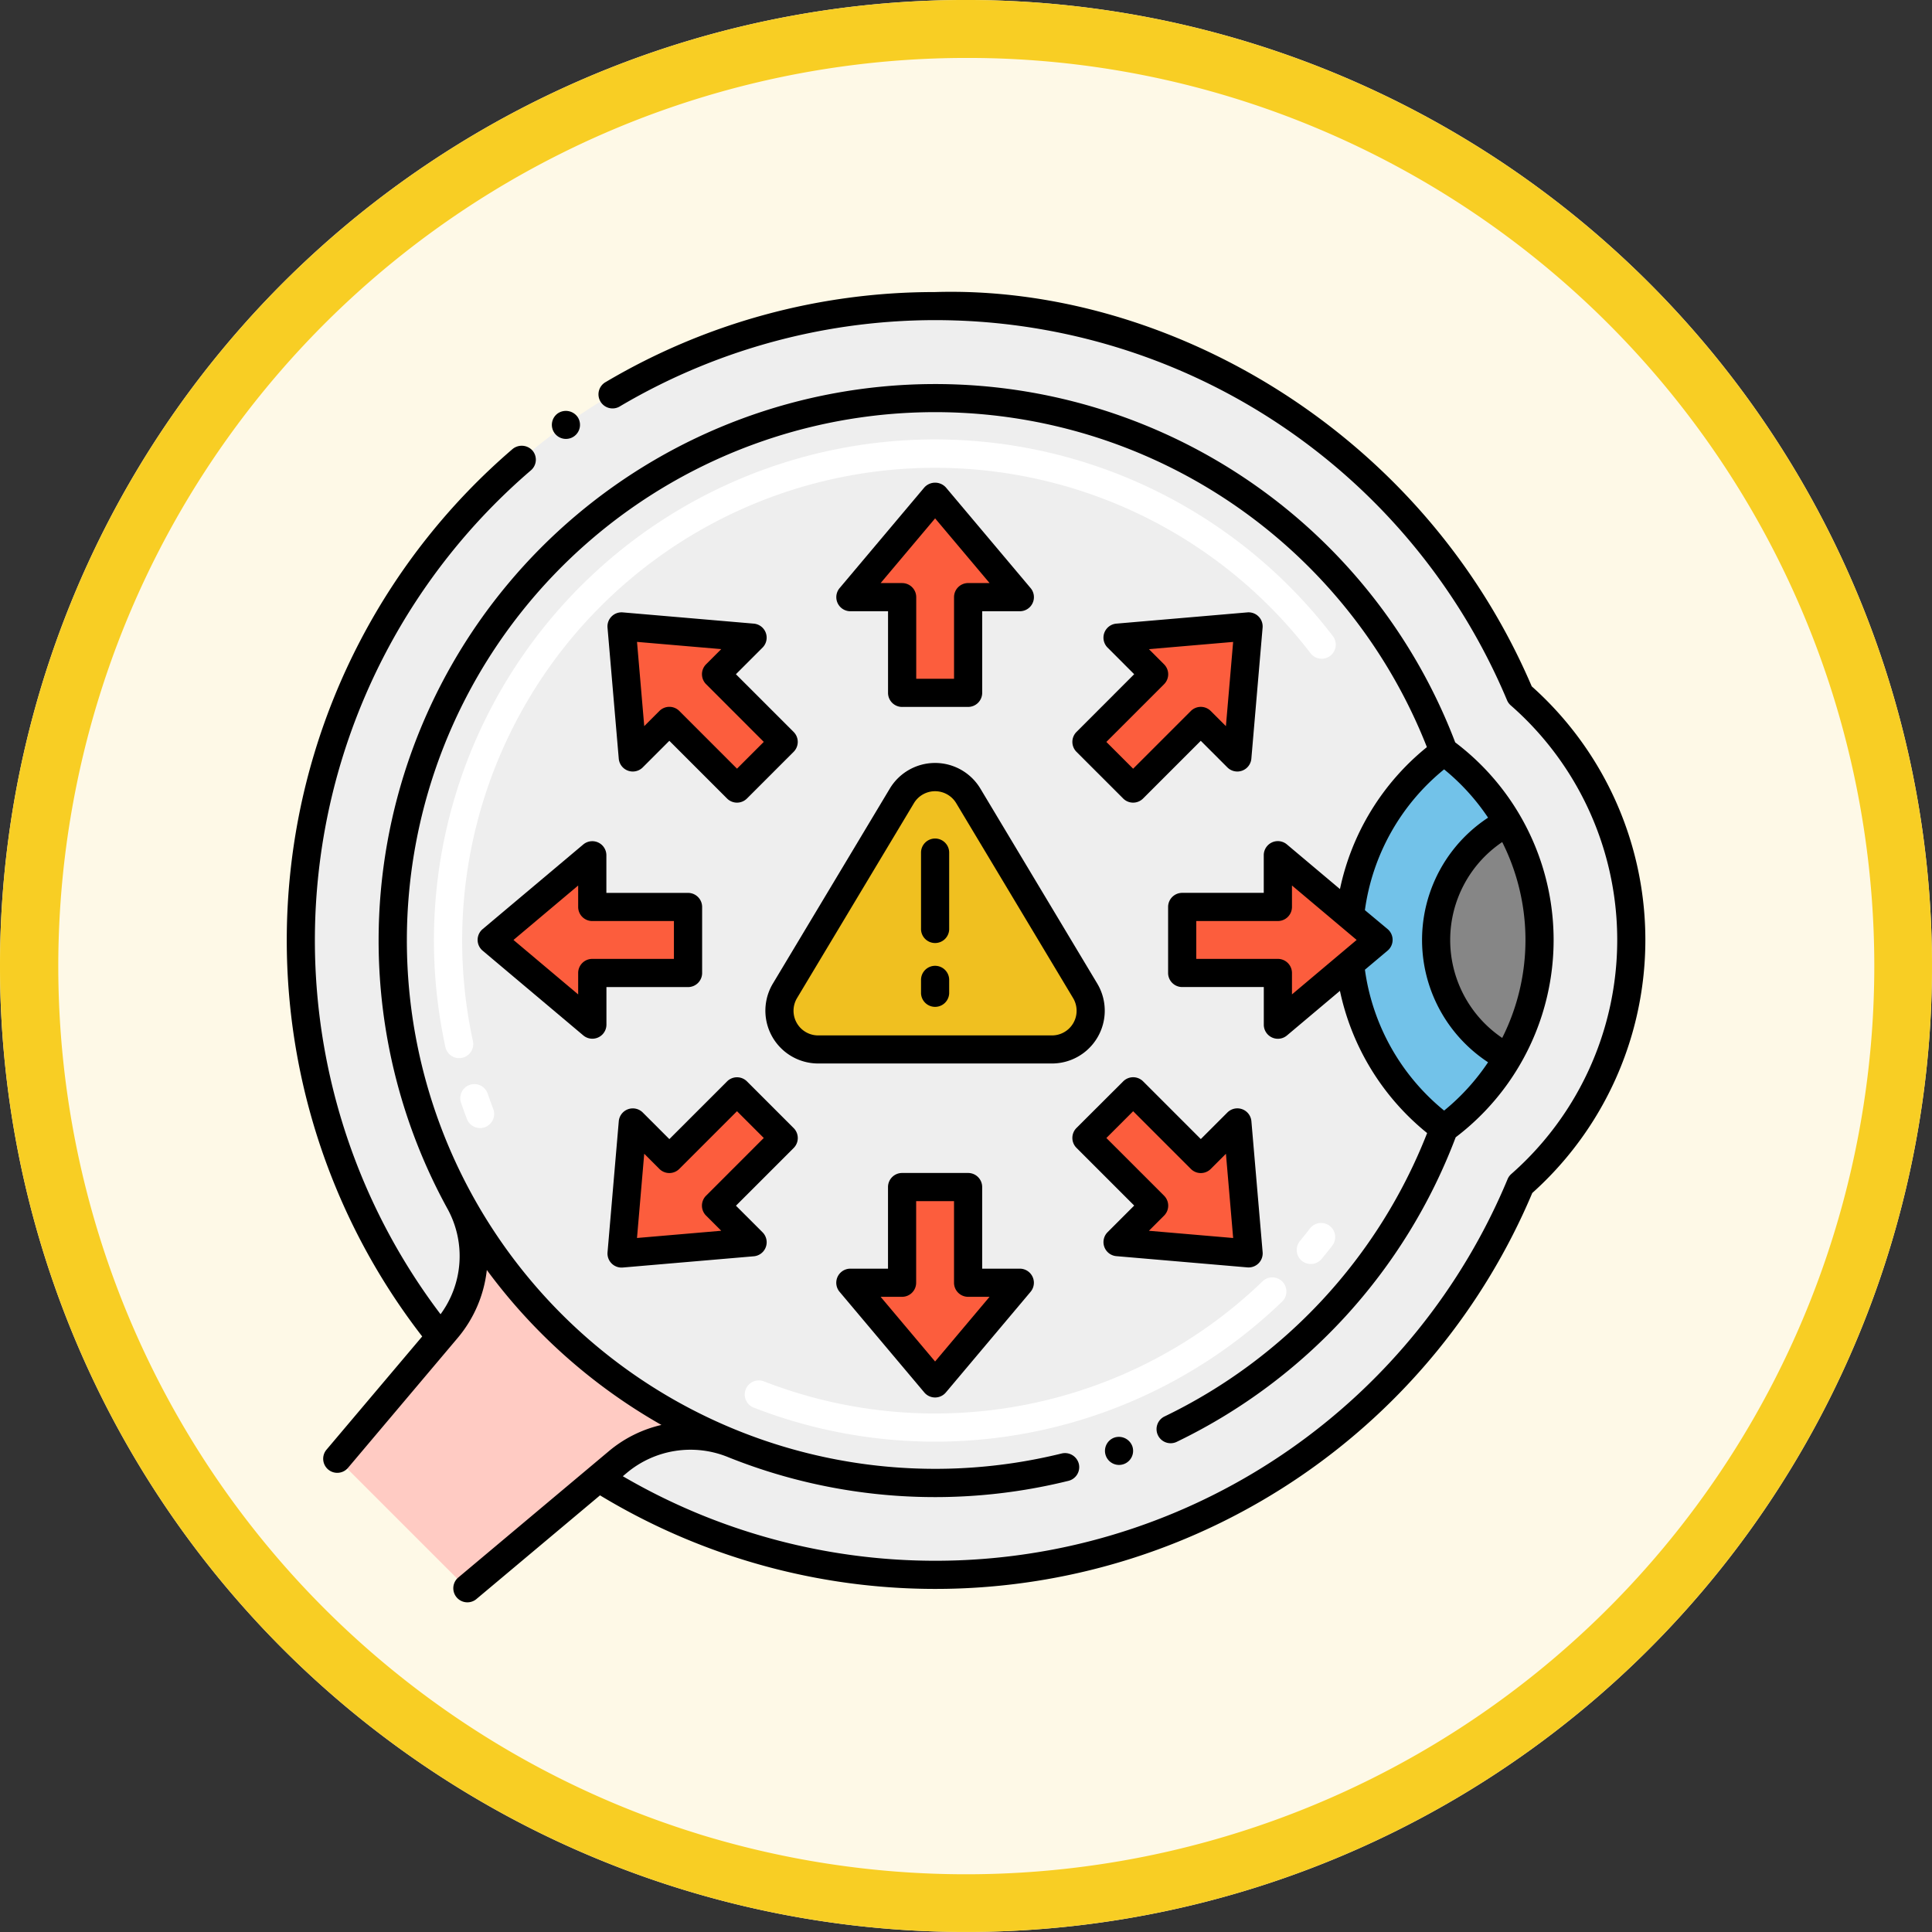 <svg xmlns="http://www.w3.org/2000/svg" width="100" height="100" viewBox="0 0 100 100">
  <rect x="0" y="0" width="100" height="100" fill="#333333" stroke="none"/>
  <g id="Grupo_1209950" data-name="Grupo 1209950" transform="translate(-907.5 -12660.469)">
    <g id="Grupo_1209232" data-name="Grupo 1209232" transform="translate(105.01 11424.253)">
      <g id="Grupo_1208492" data-name="Grupo 1208492" transform="translate(802.49 1236.215)">
        <g id="Grupo_1177675" data-name="Grupo 1177675" transform="translate(0 0)">
          <g id="Grupo_1176928" data-name="Grupo 1176928" transform="translate(0)">
            <g id="Grupo_1172322" data-name="Grupo 1172322" transform="translate(0 0)">
              <g id="Grupo_1164700" data-name="Grupo 1164700">
                <g id="Grupo_1160931" data-name="Grupo 1160931">
                  <g id="Grupo_1160749" data-name="Grupo 1160749">
                    <g id="Grupo_1158891" data-name="Grupo 1158891">
                      <g id="Grupo_1157406" data-name="Grupo 1157406">
                        <g id="Grupo_1155793" data-name="Grupo 1155793">
                          <g id="Grupo_1154704" data-name="Grupo 1154704">
                            <g id="Grupo_1150790" data-name="Grupo 1150790">
                              <g id="Grupo_1154214" data-name="Grupo 1154214">
                                <g id="Grupo_1152583" data-name="Grupo 1152583">
                                  <g id="Grupo_1146973" data-name="Grupo 1146973">
                                    <g id="Grupo_1146954" data-name="Grupo 1146954">
                                      <path id="Trazado_982547" data-name="Trazado 982547" d="M50,0a50,50,0,1,0,50,50A50,50,0,0,0,50,0Z" transform="translate(0)" fill="#fef9e7"/>
                                      <path id="Trazado_982547_-_Contorno" data-name="Trazado 982547 - Contorno" d="M50,3A47.013,47.013,0,0,0,31.706,93.308,47.013,47.013,0,0,0,68.294,6.692,46.7,46.7,0,0,0,50,3m0-3A50,50,0,1,1,0,50,50,50,0,0,1,50,0Z" transform="translate(0)" fill="#f8ce24"/>
                                    </g>
                                  </g>
                                </g>
                              </g>
                            </g>
                          </g>
                        </g>
                      </g>
                    </g>
                  </g>
                </g>
              </g>
            </g>
          </g>
        </g>
      </g>
    </g>
    <g id="Icons" transform="translate(914.982 12663.978)">
      <g id="Grupo_1209949" data-name="Grupo 1209949" transform="translate(7.355 11.595)">
        <path id="Trazado_1049034" data-name="Trazado 1049034" d="M72.961,34.254a32.834,32.834,0,1,0,.032,25.354,16.85,16.85,0,0,0-.032-25.354Z" transform="translate(-9.126 -13.396)" fill="#eee"/>
        <path id="Trazado_1049035" data-name="Trazado 1049035" d="M36.832,185.847a5.87,5.87,0,0,0-5.952.924l-7.814,6.555L16.35,186.61l5.684-6.733a5.791,5.791,0,0,0,.676-6.517,28.173,28.173,0,0,0,14.122,12.487Z" transform="translate(-13.728 -126.21)" fill="#ffcbc3"/>
        <path id="Trazado_1049036" data-name="Trazado 1049036" d="M205.838,102.982a12.092,12.092,0,0,1-4.937,9.755,12.106,12.106,0,0,1,0-19.51A12.093,12.093,0,0,1,205.838,102.982Z" transform="translate(-140.99 -69.433)" fill="#72c2e9"/>
        <path id="Trazado_1049037" data-name="Trazado 1049037" d="M216.832,111.9a12.063,12.063,0,0,1-1.642,6.09,6.852,6.852,0,0,1,0-12.177A12.016,12.016,0,0,1,216.832,111.9Z" transform="translate(-151.984 -78.35)" fill="#868686"/>
        <g id="Grupo_1209945" data-name="Grupo 1209945" transform="translate(10.613 10.597)">
          <g id="Grupo_1209929" data-name="Grupo 1209929" transform="translate(0 18.566)">
            <g id="Grupo_1209926" data-name="Grupo 1209926">
              <g id="Grupo_1209925" data-name="Grupo 1209925">
                <path id="Trazado_1049038" data-name="Trazado 1049038" d="M48.973,111.65l-5.208,4.385,5.208,4.384v-2.676h4.953v-3.417H48.973Z" transform="translate(-43.765 -111.65)" fill="#fc5d3d"/>
              </g>
            </g>
            <g id="Grupo_1209928" data-name="Grupo 1209928" transform="translate(35.741)">
              <g id="Grupo_1209927" data-name="Grupo 1209927">
                <path id="Trazado_1049039" data-name="Trazado 1049039" d="M171.339,120.419l5.208-4.384-5.208-4.385v2.676h-4.953v3.417h4.953Z" transform="translate(-166.386 -111.65)" fill="#fc5d3d"/>
              </g>
            </g>
          </g>
          <g id="Grupo_1209934" data-name="Grupo 1209934" transform="translate(18.566)">
            <g id="Grupo_1209931" data-name="Grupo 1209931" transform="translate(0)">
              <g id="Grupo_1209930" data-name="Grupo 1209930">
                <path id="Trazado_1049040" data-name="Trazado 1049040" d="M116.232,53.16l-4.384-5.208-4.385,5.208h2.676v4.953h3.417V53.16Z" transform="translate(-107.463 -47.952)" fill="#fc5d3d"/>
              </g>
            </g>
            <g id="Grupo_1209933" data-name="Grupo 1209933" transform="translate(0 35.741)">
              <g id="Grupo_1209932" data-name="Grupo 1209932" transform="translate(0 0)">
                <path id="Trazado_1049041" data-name="Trazado 1049041" d="M107.463,175.526l4.385,5.208,4.384-5.208h-2.676v-4.953h-3.417v4.953Z" transform="translate(-107.463 -170.573)" fill="#fc5d3d"/>
              </g>
            </g>
          </g>
          <g id="Grupo_1209939" data-name="Grupo 1209939" transform="translate(6.722 6.722)">
            <g id="Grupo_1209936" data-name="Grupo 1209936" transform="translate(24.064)">
              <g id="Grupo_1209935" data-name="Grupo 1209935">
                <path id="Trazado_1049042" data-name="Trazado 1049042" d="M157.2,77.8l.582-6.783L151,71.6l1.892,1.892-3.5,3.5,2.416,2.416,3.5-3.5Z" transform="translate(-149.389 -71.015)" fill="#fc5d3d"/>
              </g>
            </g>
            <g id="Grupo_1209938" data-name="Grupo 1209938" transform="translate(0 24.064)">
              <g id="Grupo_1209937" data-name="Grupo 1209937">
                <path id="Trazado_1049043" data-name="Trazado 1049043" d="M67.41,155.186l-.582,6.783,6.783-.582-1.892-1.892,3.5-3.5L72.8,153.576l-3.5,3.5Z" transform="translate(-66.828 -153.576)" fill="#fc5d3d"/>
              </g>
            </g>
          </g>
          <g id="Grupo_1209944" data-name="Grupo 1209944" transform="translate(6.722 6.722)">
            <g id="Grupo_1209941" data-name="Grupo 1209941" transform="translate(24.064 24.064)">
              <g id="Grupo_1209940" data-name="Grupo 1209940">
                <path id="Trazado_1049044" data-name="Trazado 1049044" d="M151,161.387l6.783.582-.582-6.783-1.892,1.892-3.5-3.5-2.416,2.416,3.5,3.5Z" transform="translate(-149.389 -153.576)" fill="#fc5d3d"/>
              </g>
            </g>
            <g id="Grupo_1209943" data-name="Grupo 1209943">
              <g id="Grupo_1209942" data-name="Grupo 1209942">
                <path id="Trazado_1049045" data-name="Trazado 1049045" d="M73.611,71.6l-6.783-.582L67.41,77.8,69.3,75.906l3.5,3.5,2.416-2.416-3.5-3.5Z" transform="translate(-66.828 -71.015)" fill="#fc5d3d"/>
              </g>
            </g>
          </g>
        </g>
        <g id="Grupo_1209946" data-name="Grupo 1209946" transform="translate(25.506 25.12)">
          <path id="Trazado_1049046" data-name="Trazado 1049046" d="M108.969,111.874h-12.1a2.005,2.005,0,0,1-1.72-3.037L101.2,98.751a2.005,2.005,0,0,1,3.44,0l6.049,10.087A2.005,2.005,0,0,1,108.969,111.874Z" transform="translate(-94.864 -97.777)" fill="#f0c020"/>
        </g>
        <g id="Grupo_1209947" data-name="Grupo 1209947" transform="translate(7.626 7.639)">
          <path id="Trazado_1049047" data-name="Trazado 1049047" d="M35.233,73q-.161-.419-.308-.845a.729.729,0,1,1,1.378-.475q.139.4.291.8a.729.729,0,0,1-1.36.523Zm-1.119-3.731A25.93,25.93,0,0,1,80.026,47.959a.729.729,0,1,1-1.155.888A24.477,24.477,0,0,0,35.538,68.961a.729.729,0,0,1-1.424.311Z" transform="translate(-33.519 -37.802)" fill="#fff"/>
        </g>
        <g id="Grupo_1209948" data-name="Grupo 1209948" transform="translate(23.699 48.182)">
          <path id="Trazado_1049048" data-name="Trazado 1049048" d="M89.127,186.468a.729.729,0,0,1,.53-1.358,24.427,24.427,0,0,0,25.832-5.185.729.729,0,0,1,1.011,1.05,25.883,25.883,0,0,1-27.373,5.493Zm28.384-7.592a.729.729,0,0,1-.1-1.026q.271-.328.53-.665a.729.729,0,0,1,1.155.889q-.274.356-.56.7a.73.73,0,0,1-1.026.1Z" transform="translate(-88.663 -176.901)" fill="#fff"/>
        </g>
        <path id="Trazado_1049049" data-name="Trazado 1049049" d="M153.149,214.969a.728.728,0,1,0,.933.437A.741.741,0,0,0,153.149,214.969Z" transform="translate(-110.313 -155.661)"/>
        <path id="Trazado_1049050" data-name="Trazado 1049050" d="M71.8,32.016C66.132,18.767,52.868,11.237,40.9,11.608A33.377,33.377,0,0,0,23.879,16.26a.729.729,0,1,0,.743,1.253,32.093,32.093,0,0,1,45.9,15.222.727.727,0,0,0,.191.265,16.127,16.127,0,0,1,.028,24.258.729.729,0,0,0-.191.266A32.084,32.084,0,0,1,24.755,72.9l.219-.183a5.132,5.132,0,0,1,5.242-.8,28.751,28.751,0,0,0,17.608,1.221.73.73,0,0,0,.533-.883.739.739,0,0,0-.883-.533,27.347,27.347,0,1,1,18.9-36.56,12.854,12.854,0,0,0-4.5,7.347L59.13,40.2a.729.729,0,0,0-1.2.558v1.947H53.708a.729.729,0,0,0-.729.729v3.417a.729.729,0,0,0,.729.729h4.224v1.948a.729.729,0,0,0,1.2.557l2.741-2.308a12.888,12.888,0,0,0,4.513,7.361A27.364,27.364,0,0,1,52.808,69.8a.729.729,0,1,0,.635,1.312A28.822,28.822,0,0,0,67.864,55.357a12.819,12.819,0,0,0-.024-20.44A28.807,28.807,0,0,0,12.115,45.133c0,.012,0,.024,0,.036a28.835,28.835,0,0,0,3.58,13.916,5.081,5.081,0,0,1-.374,5.431A32.05,32.05,0,0,1,20,20.834a.726.726,0,0,0,.076-1.026.747.747,0,0,0-1.023-.079s0,0,0,0a33.5,33.5,0,0,0-4.682,45.936L9.418,71.526a.728.728,0,1,0,1.113.94l5.685-6.734a6.571,6.571,0,0,0,1.5-3.507,29.022,29.022,0,0,0,9.038,8.021A6.494,6.494,0,0,0,24.036,71.6l-7.813,6.556a.729.729,0,0,0,.937,1.116l6.415-5.382A33.533,33.533,0,0,0,71.828,58.24,17.584,17.584,0,0,0,71.8,32.016ZM58.661,46.123H54.437v-1.96h4.224a.729.729,0,0,0,.729-.729v-1.11l3.348,2.818L59.39,47.961v-1.11A.729.729,0,0,0,58.661,46.123Zm11.611,4.091a6.118,6.118,0,0,1,0-10.138,11.276,11.276,0,0,1,0,10.138Zm-.732-11.4a7.572,7.572,0,0,0,0,12.66,11.4,11.4,0,0,1-2.274,2.5,11.407,11.407,0,0,1-4.1-7.291l1.174-.988a.729.729,0,0,0,0-1.115L63.165,43.6a11.378,11.378,0,0,1,4.1-7.287,11.381,11.381,0,0,1,2.275,2.5Z" transform="translate(-7.355 -11.595)"/>
        <path id="Trazado_1049051" data-name="Trazado 1049051" d="M54.757,32.872a.728.728,0,1,0,1.014.166A.744.744,0,0,0,54.757,32.872Z" transform="translate(-40.725 -26.578)"/>
        <path id="Trazado_1049052" data-name="Trazado 1049052" d="M46.734,109.319,41.526,113.7a.729.729,0,0,0,0,1.115l5.208,4.385a.729.729,0,0,0,1.2-.557V116.7h4.224a.729.729,0,0,0,.729-.729v-3.417a.729.729,0,0,0-.729-.729H47.931v-1.947A.729.729,0,0,0,46.734,109.319Zm4.693,3.962v1.96H47.2a.729.729,0,0,0-.729.729v1.11l-3.348-2.819,3.348-2.818v1.11a.729.729,0,0,0,.729.729h4.224Z" transform="translate(-31.382 -80.713)"/>
        <path id="Trazado_1049053" data-name="Trazado 1049053" d="M108.368,57.1h3.417a.729.729,0,0,0,.729-.729V52.148h1.947a.729.729,0,0,0,.558-1.2l-4.384-5.208a.753.753,0,0,0-1.115,0l-4.384,5.208a.729.729,0,0,0,.558,1.2h1.947v4.224a.728.728,0,0,0,.728.729Zm-1.11-6.411,2.819-3.348,2.819,3.348h-1.11a.729.729,0,0,0-.729.729v4.224H109.1V51.419a.729.729,0,0,0-.729-.729Z" transform="translate(-76.513 -35.614)"/>
        <path id="Trazado_1049054" data-name="Trazado 1049054" d="M111.782,168.073h-3.417a.729.729,0,0,0-.729.729v4.224h-1.947a.729.729,0,0,0-.558,1.2l4.384,5.208a.729.729,0,0,0,1.115,0l4.384-5.208a.729.729,0,0,0-.558-1.2H112.51V168.8A.727.727,0,0,0,111.782,168.073Zm1.11,6.41-2.819,3.348-2.819-3.348h1.11a.729.729,0,0,0,.729-.729V169.53h1.96v4.224a.729.729,0,0,0,.729.729Z" transform="translate(-76.51 -122.464)"/>
        <path id="Trazado_1049055" data-name="Trazado 1049055" d="M147.1,75.736l2.416,2.416a.728.728,0,0,0,1.03,0l2.987-2.987,1.377,1.377a.729.729,0,0,0,1.241-.453l.582-6.783a.729.729,0,0,0-.788-.788l-6.783.582a.729.729,0,0,0-.453,1.241l1.377,1.377L147.1,74.706A.729.729,0,0,0,147.1,75.736Zm4.533-3.5a.728.728,0,0,0,0-1.03l-.785-.785,4.36-.374-.374,4.36-.785-.785a.728.728,0,0,0-1.03,0l-2.987,2.987-1.386-1.386Z" transform="translate(-106.218 -51.925)"/>
        <path id="Trazado_1049056" data-name="Trazado 1049056" d="M73.964,153.706l-2.416-2.416a.728.728,0,0,0-1.03,0l-2.987,2.987L66.154,152.9a.729.729,0,0,0-1.241.453l-.582,6.783a.729.729,0,0,0,.788.788l6.783-.582a.729.729,0,0,0,.453-1.241l-1.377-1.377,2.987-2.987a.729.729,0,0,0,0-1.03Zm-4.533,3.5a.728.728,0,0,0,0,1.03l.785.785-4.36.374.374-4.36.785.785a.728.728,0,0,0,1.03,0l2.987-2.987,1.386,1.386Z" transform="translate(-47.722 -110.421)"/>
        <path id="Trazado_1049057" data-name="Trazado 1049057" d="M156.735,160.134l-.582-6.783a.729.729,0,0,0-1.241-.453l-1.377,1.377-2.987-2.987a.728.728,0,0,0-1.03,0L147.1,153.7a.728.728,0,0,0,0,1.03l2.987,2.987-1.377,1.377a.729.729,0,0,0,.453,1.241l6.783.582A.729.729,0,0,0,156.735,160.134Zm-5.886-1.112.785-.785a.729.729,0,0,0,0-1.03l-2.987-2.987,1.386-1.386,2.987,2.987a.728.728,0,0,0,1.03,0l.785-.785.374,4.36Z" transform="translate(-106.218 -110.421)"/>
        <path id="Trazado_1049058" data-name="Trazado 1049058" d="M71.9,69.1l-6.783-.582a.729.729,0,0,0-.788.788l.582,6.783a.729.729,0,0,0,1.241.453l1.377-1.377,2.987,2.987a.728.728,0,0,0,1.03,0l2.416-2.416a.728.728,0,0,0,0-1.03l-2.987-2.987,1.377-1.377A.729.729,0,0,0,71.9,69.1Zm.517,6.121-1.386,1.386L68.045,73.62a.728.728,0,0,0-1.03,0l-.785.785-.374-4.36,4.36.374-.785.785a.729.729,0,0,0,0,1.03Z" transform="translate(-47.721 -51.925)"/>
        <path id="Trazado_1049059" data-name="Trazado 1049059" d="M109.539,106.691,103.49,96.6a2.734,2.734,0,0,0-4.69,0l-6.049,10.087a2.733,2.733,0,0,0,2.345,4.14h12.1A2.733,2.733,0,0,0,109.539,106.691ZM94,107.441l6.049-10.087a1.277,1.277,0,0,1,2.19,0l6.049,10.087a1.276,1.276,0,0,1-1.095,1.933H95.1A1.276,1.276,0,0,1,94,107.441Z" transform="translate(-67.582 -70.885)"/>
        <path id="Trazado_1049060" data-name="Trazado 1049060" d="M120.735,131.285a.729.729,0,0,0-.729.729v.694a.729.729,0,0,0,1.457,0v-.694A.729.729,0,0,0,120.735,131.285Z" transform="translate(-87.171 -96.399)"/>
        <path id="Trazado_1049061" data-name="Trazado 1049061" d="M120.735,108.681a.729.729,0,0,0-.729.729v3.924a.729.729,0,1,0,1.457,0V109.41A.729.729,0,0,0,120.735,108.681Z" transform="translate(-87.171 -80.383)"/>
      </g>
    </g>
  </g>
</svg>
